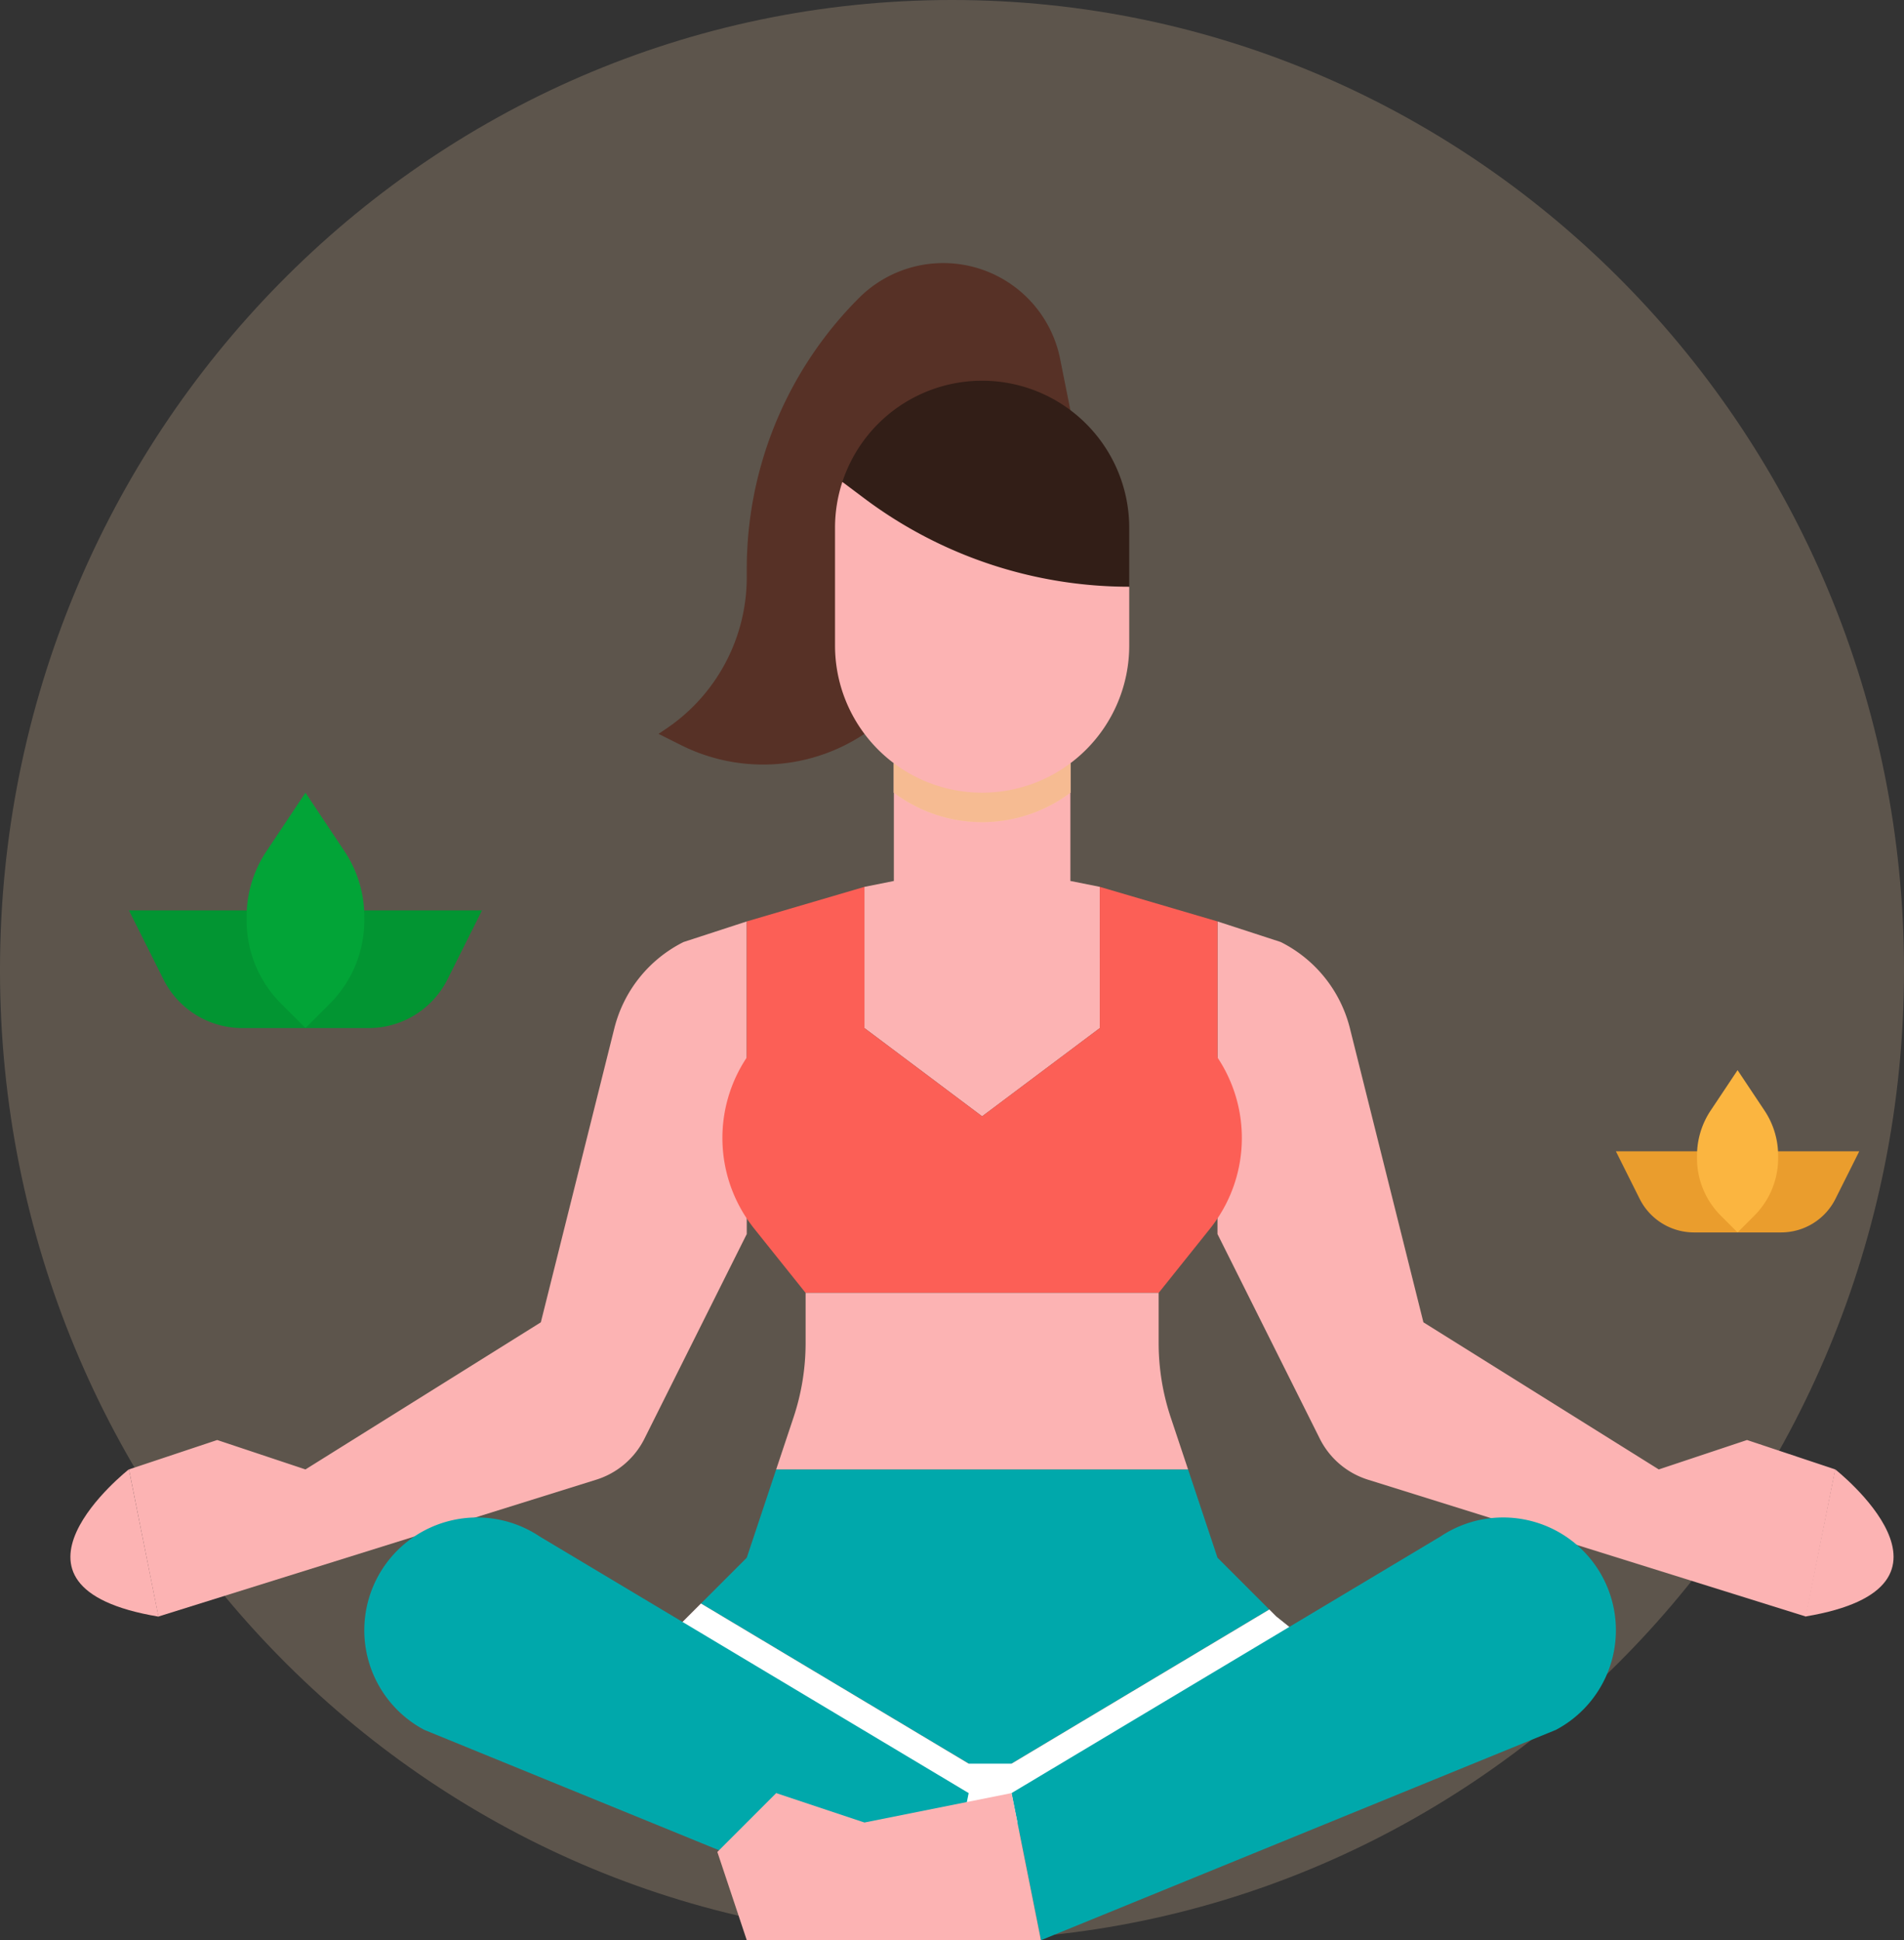 <svg xmlns="http://www.w3.org/2000/svg" width="476" height="485" viewBox="0 0 476 485">
  <rect x="0" y="0" width="476" height="485" fill="#333333" stroke="none"/>
  <g id="Group_2845" data-name="Group 2845" transform="translate(-1070 -1699)">
    <g id="Group_2835" data-name="Group 2835">
      <g id="illastrtion" transform="translate(-61 35)">
        <g id="Group_2662" data-name="Group 2662">
          <path id="Path_38424" data-name="Path 38424" d="M238,0C369.444,0,476,108.571,476,242.5S369.444,485,238,485,0,376.429,0,242.5,106.556,0,238,0Z" transform="translate(1131 1664)" fill="#ffd9ab" opacity="0.21"/>
        </g>
      </g>
      <g id="flat" transform="translate(1078.235 1740.762)">
        <path id="Path_1983" data-name="Path 1983" d="M422.422,212.282h-10.88a15.211,15.211,0,0,1-13.605-8.408L392,192h30.422Z" transform="translate(3.736 54.031)" fill="#ea9d2d"/>
        <path id="Path_1984" data-name="Path 1984" d="M440,212.282h10.88a15.211,15.211,0,0,0,13.6-8.408L470.422,192H440Z" transform="translate(-13.842 54.031)" fill="#ea9d2d"/>
        <path id="Path_1985" data-name="Path 1985" d="M434.141,160l-6.735,10.1A20.282,20.282,0,0,0,424,181.352v.669a20.282,20.282,0,0,0,5.941,14.342l4.2,4.2,4.2-4.2a20.282,20.282,0,0,0,5.941-14.342v-.669a20.282,20.282,0,0,0-3.406-11.251Z" transform="translate(-7.983 65.749)" fill="#fbb540"/>
        <path id="Path_1986" data-name="Path 1986" d="M174.71,388.775l14.71-14.71L196.775,352H299.746l7.355,22.065,14.71,14.71,14.71,11.768-88.261,47.072L160,403.485Z" transform="translate(-10.964 -26.443)" fill="#00a8ab"/>
        <path id="Path_1987" data-name="Path 1987" d="M244.9,428.49l-3.705,18.526L160,406.425l14.71-14.71,3.255-3.255Z" transform="translate(-10.964 -29.382)" fill="#cf5252"/>
        <path id="Path_1988" data-name="Path 1988" d="M344.905,403.614l-77.623,41.4L264,428.621l64.44-38.531,1.756,1.756Z" transform="translate(-19.348 -29.513)" fill="#cf5252"/>
        <path id="Path_1989" data-name="Path 1989" d="M178.456,203l-15.8,5.149a33.1,33.1,0,0,0-17.308,21.576l-18.373,73.488L68.13,339.988l-22.065-7.355L24,339.988l7.355,36.775,109.47-34.209a20.221,20.221,0,0,0,12.058-10.26l25.573-51.146Z" transform="translate(0 -14.431)" fill="#fcb3b3"/>
        <path id="Path_1990" data-name="Path 1990" d="M320,203l15.8,5.144a33.1,33.1,0,0,1,17.308,21.576l18.373,73.493,58.84,36.775,22.065-7.355,22.065,7.355L467.1,376.763l-109.47-34.209a20.22,20.22,0,0,1-12.058-10.26L320,281.147Z" transform="translate(-23.863 -14.431)" fill="#fcb3b3"/>
        <path id="Path_1991" data-name="Path 1991" d="M270.971,60.775l-2.564-12.819a29.8,29.8,0,0,0-50.293-15.228,95.757,95.757,0,0,0-28.048,67.711v2.076a45.694,45.694,0,0,1-20.35,38.023L168,141.681l5.7,2.85a45.693,45.693,0,0,0,45.785-2.85Z" transform="translate(-11.609 0)" fill="#573126"/>
        <path id="Path_1992" data-name="Path 1992" d="M282.84,190.891l-7.355-1.471V160h-44.13v29.42L224,190.891v35.3l29.42,22.065L282.84,226.2Z" transform="translate(-16.124 -10.964)" fill="#fcb3b3"/>
        <path id="Path_1993" data-name="Path 1993" d="M276.13,160v7.355a36.775,36.775,0,0,1-44.13,0V160Z" transform="translate(-16.769 -10.964)" fill="#fdc9a6"/>
        <path id="Path_1994" data-name="Path 1994" d="M279.727,193.6l29.42,8.642v34.017a36.268,36.268,0,0,1-1.856,42.773L294.437,295.1H206.176l-12.854-16.067a36.268,36.268,0,0,1-1.856-42.773V202.242l29.42-8.642v35.3l29.42,22.065,29.42-22.065Z" transform="translate(-13.01 -13.673)" fill="#fc5f56"/>
        <path id="Path_1995" data-name="Path 1995" d="M207.355,304v12.516a58.848,58.848,0,0,1-3.019,18.607L200,348.13H302.971l-4.336-13.007a58.851,58.851,0,0,1-3.019-18.607V304Z" transform="translate(-14.189 -22.573)" fill="#fcb3b3"/>
        <path id="Path_1996" data-name="Path 1996" d="M336.521,403.483l-14.71-11.768-1.756-1.756L255.616,428.49H244.9l-66.931-40.03-3.255,3.255L160,406.425,241.191,443.2H258.9Z" transform="translate(-10.964 -29.382)" fill="#fff"/>
        <path id="Path_1997" data-name="Path 1997" d="M276.13,160v7.355a36.775,36.775,0,0,1-44.13,0V160Z" transform="translate(-16.769 -10.964)" fill="#f6bb92"/>
        <path id="Path_1998" data-name="Path 1998" d="M68.13,229.42H52.347a22.065,22.065,0,0,1-19.735-12.2L24,200H68.13Z" transform="translate(0 -14.189)" fill="#029532"/>
        <path id="Path_1999" data-name="Path 1999" d="M72,229.42H87.783a22.065,22.065,0,0,0,19.735-12.2L116.13,200H72Z" transform="translate(-3.87 -14.189)" fill="#029532"/>
        <path id="Path_2000" data-name="Path 2000" d="M271.355,470.734l128.733-52.578a28.184,28.184,0,1,0-28.819-48.36L264,433.959Z" transform="translate(-19.348 -27.496)" fill="#00a8ab"/>
        <path id="Path_2001" data-name="Path 2001" d="M231.735,470.734,103,418.157a28.184,28.184,0,1,1,28.819-48.36L239.09,433.959Z" transform="translate(-5.16 -27.496)" fill="#00a8ab"/>
        <path id="Path_2002" data-name="Path 2002" d="M257.551,440l-36.775,7.355L198.71,440,184,454.71l7.355,22.065h73.551Z" transform="translate(-12.899 -33.537)" fill="#fcb3b3"/>
        <path id="Path_2003" data-name="Path 2003" d="M289.551,109.7v14.71a36.775,36.775,0,0,1-73.551,0V94.992A36.744,36.744,0,0,1,217.832,83.5Z" transform="translate(-15.479 -4.797)" fill="#fcb3b3"/>
        <path id="Path_2004" data-name="Path 2004" d="M289.712,92.774v14.71a110.325,110.325,0,0,1-66.2-22.065L218,81.282a36.775,36.775,0,0,1,71.712,11.492Z" transform="translate(-15.64 -2.579)" fill="#321e17"/>
        <path id="Path_2005" data-name="Path 2005" d="M70.71,168l-9.769,14.653A29.42,29.42,0,0,0,56,198.973v.971a29.42,29.42,0,0,0,8.617,20.8l6.093,6.093,6.093-6.093a29.42,29.42,0,0,0,8.617-20.8v-.971a29.421,29.421,0,0,0-4.941-16.321Z" transform="translate(-2.58 -11.609)" fill="#02a437"/>
      </g>
      <path id="Path_38529" data-name="Path 38529" d="M12.4,422.168s37.358,29.32-7.44,36.786" transform="translate(1516.39 1644.125)" fill="#fcb3b3"/>
      <path id="Path_38530" data-name="Path 38530" d="M19.844,422.156s-37.407,29.363,7.392,36.83" transform="translate(1082.39 1644.125)" fill="#fcb3b3"/>
    </g>
  </g>
</svg>

